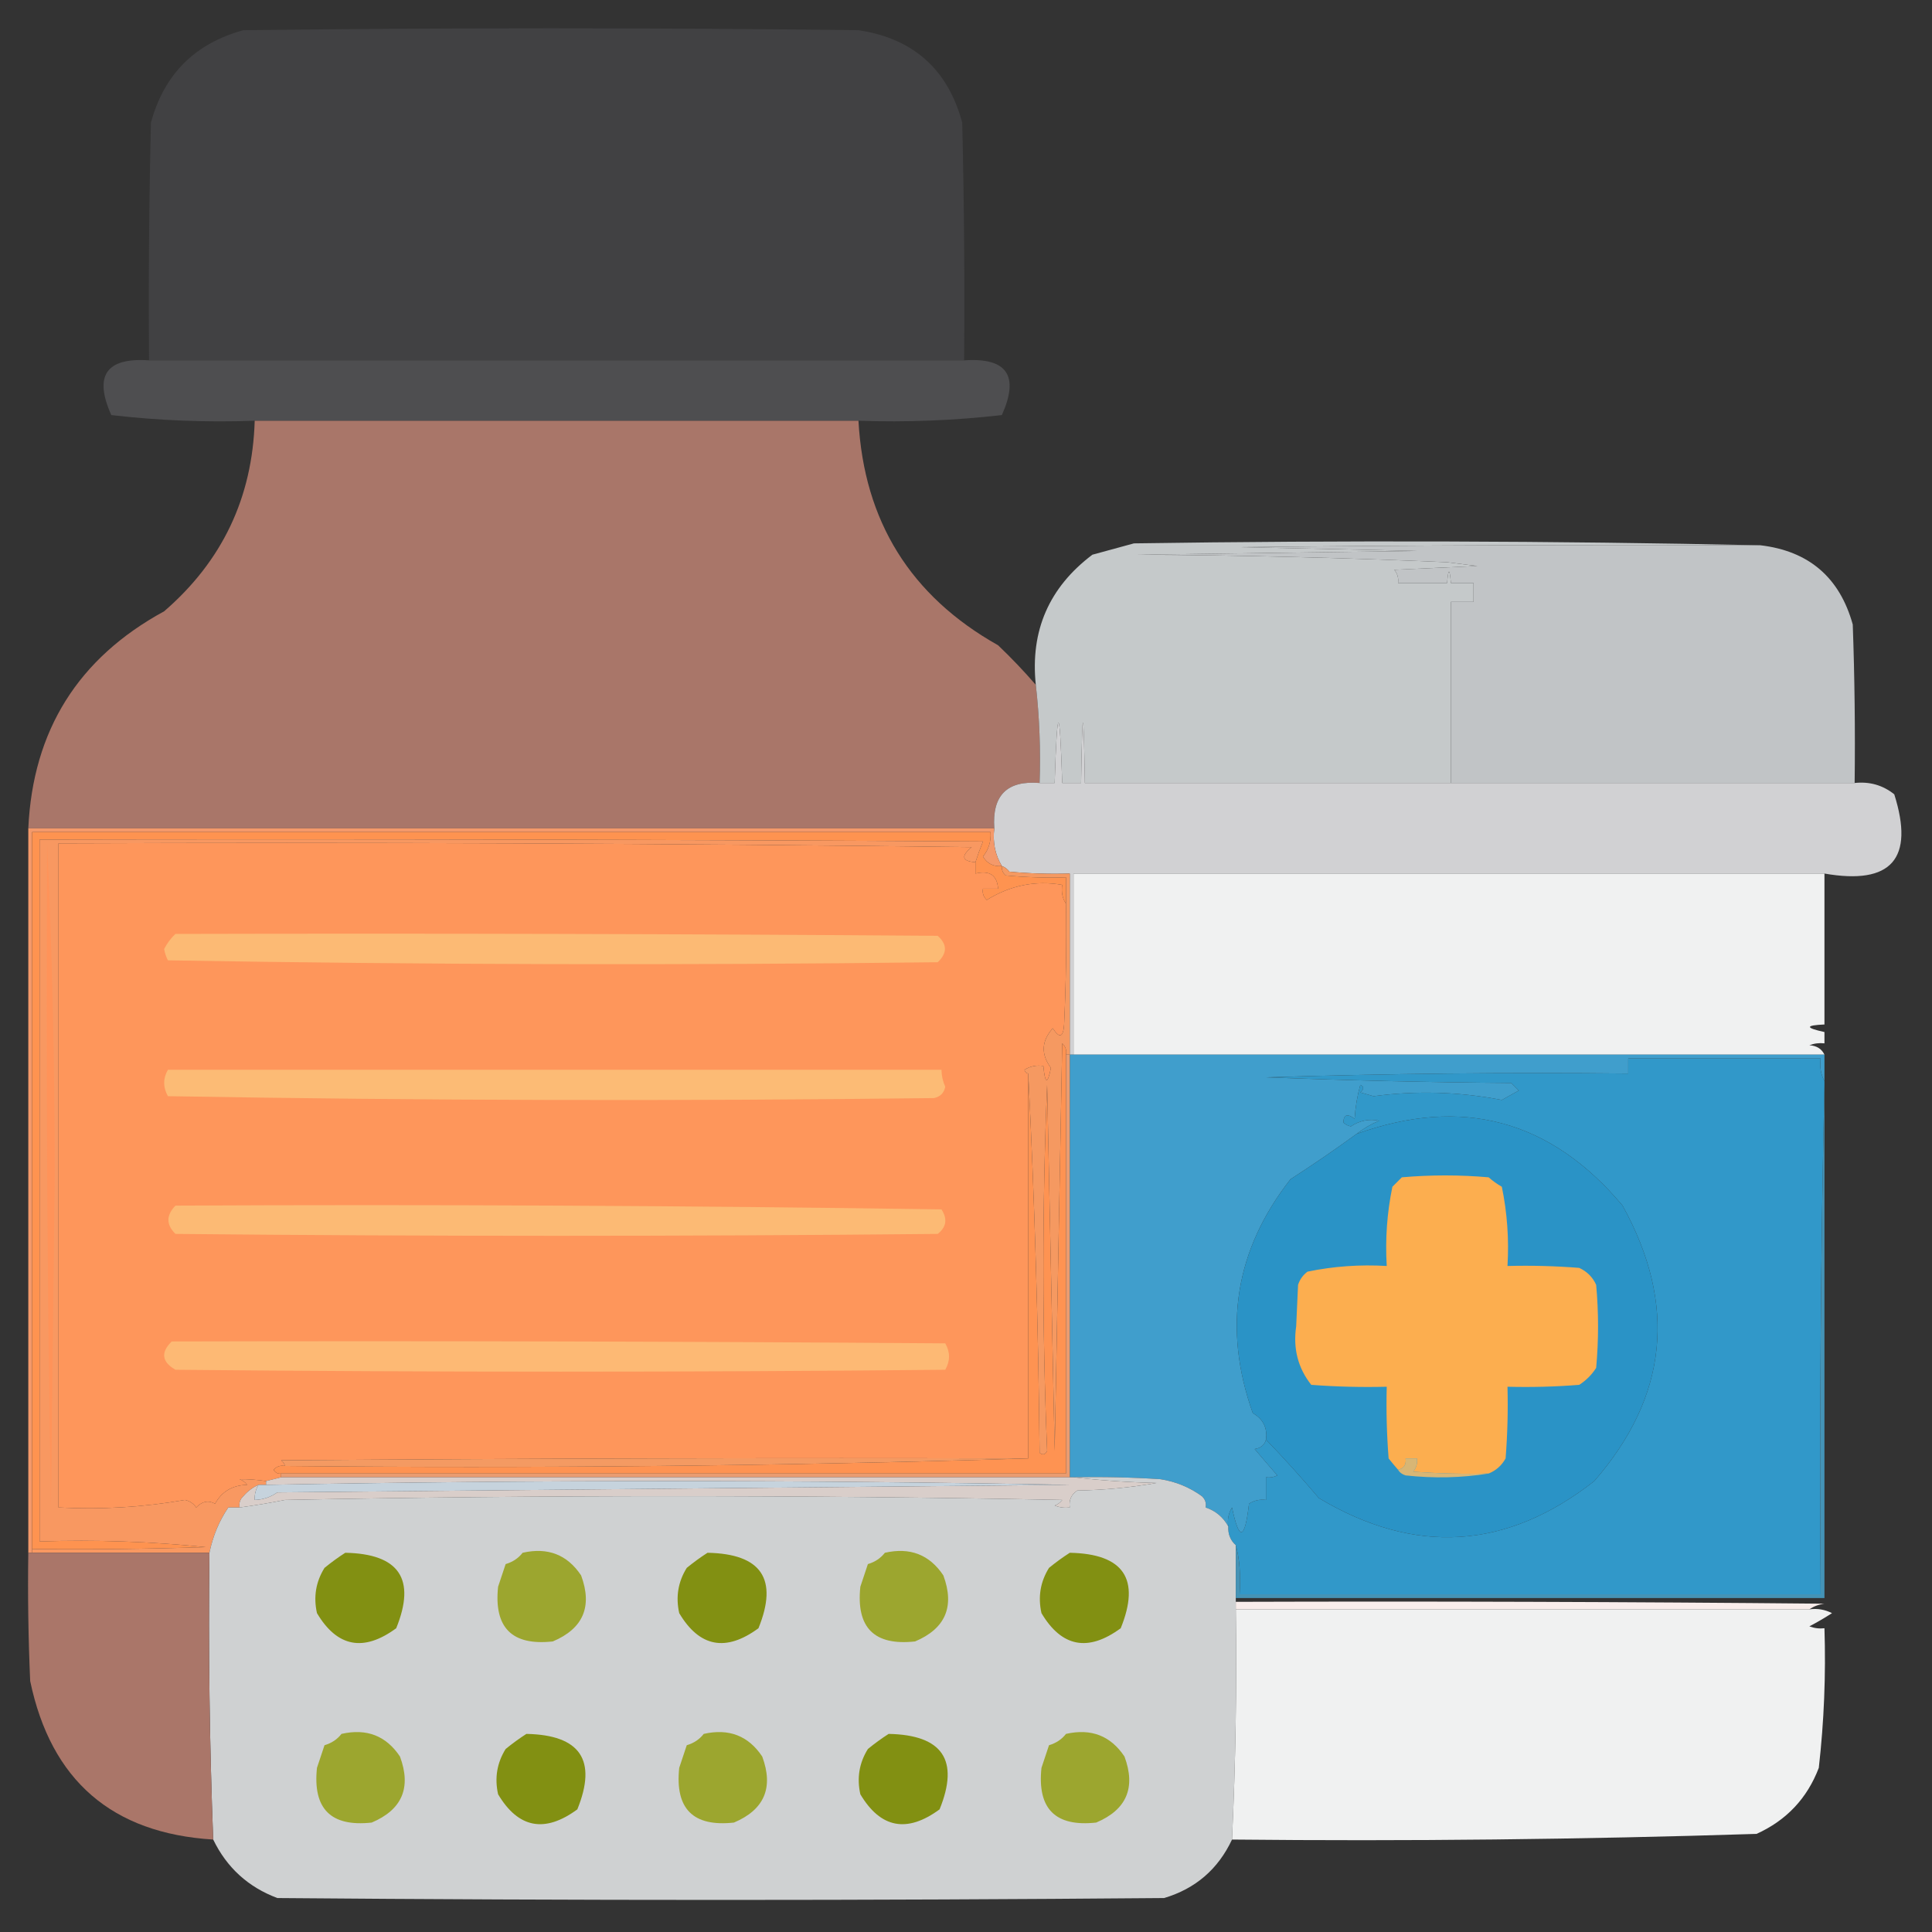 <svg width="512" height="512" viewBox="0 0 512 512" fill="none" xmlns="http://www.w3.org/2000/svg">
<rect x="0" y="0" width="512" height="512" fill="#333333" stroke="none"/>
<g clip-path="url(#clip0_12_219)">
<path fill-rule="evenodd" clip-rule="evenodd" d="M255.5 95.5C183.5 95.5 111.5 95.5 39.5 95.5C39.333 74.497 39.5 53.497 40 32.5C43.5 19.667 51.667 11.5 64.5 8C118.833 7.333 173.167 7.333 227.5 8C242.02 10.188 251.187 18.355 255 32.5C255.5 53.497 255.667 74.497 255.5 95.5Z" fill="#414143"/>
<path fill-rule="evenodd" clip-rule="evenodd" d="M39.5 95.5C111.5 95.5 183.5 95.5 255.5 95.5C266.861 94.712 270.194 99.545 265.5 110C252.908 111.441 240.241 111.941 227.5 111.5C174.167 111.5 120.833 111.5 67.5 111.5C54.733 111.961 42.067 111.461 29.5 110C24.807 99.543 28.14 94.71 39.5 95.5Z" fill="#4E4E50"/>
<path fill-rule="evenodd" clip-rule="evenodd" d="M67.5 111.5C120.833 111.5 174.167 111.5 227.5 111.5C228.977 138.132 241.31 157.965 264.5 171C268.037 174.369 271.371 177.869 274.5 181.5C275.47 190.082 275.803 198.749 275.5 207.5C266.884 206.782 262.884 210.782 263.5 219.5C178.167 219.5 92.833 219.5 7.5 219.5C8.713 193.573 20.713 174.406 43.5 162C58.895 148.708 66.895 131.875 67.5 111.5Z" fill="#A97669"/>
<path fill-rule="evenodd" clip-rule="evenodd" d="M466.5 144.5C420.499 144.333 374.499 144.5 328.5 145C344.167 145.333 359.833 145.667 375.5 146C350.833 146.333 326.167 146.667 301.5 147C328.851 147.137 356.185 147.804 383.5 149C386.167 149.333 388.833 149.667 391.5 150C384.167 150.333 376.833 150.667 369.5 151C370.337 152.011 370.67 153.178 370.5 154.5C374.833 154.5 379.167 154.5 383.5 154.5C383.833 150.5 384.167 150.5 384.5 154.5C386.5 154.5 388.5 154.5 390.5 154.5C390.5 156.167 390.5 157.833 390.5 159.5C388.5 159.5 386.5 159.5 384.5 159.5C384.5 175.5 384.5 191.5 384.5 207.5C352.167 207.5 319.833 207.5 287.5 207.5C287.167 186.167 286.833 186.167 286.5 207.5C284.833 207.5 283.167 207.5 281.5 207.5C280.833 186.167 280.167 186.167 279.5 207.5C278.167 207.5 276.833 207.5 275.5 207.5C275.803 198.749 275.47 190.082 274.5 181.5C272.998 167.172 277.998 155.672 289.5 147C293.167 146 296.833 145 300.5 144C356.002 143.168 411.335 143.335 466.5 144.5Z" fill="#C5C9CA"/>
<path fill-rule="evenodd" clip-rule="evenodd" d="M466.5 144.5C479.358 146.014 487.525 153.014 491 165.5C491.5 179.496 491.667 193.496 491.5 207.5C455.833 207.5 420.167 207.5 384.5 207.5C384.5 191.5 384.5 175.5 384.5 159.5C386.5 159.5 388.5 159.5 390.5 159.5C390.5 157.833 390.5 156.167 390.5 154.5C388.5 154.5 386.5 154.5 384.5 154.5C384.167 150.5 383.833 150.5 383.5 154.5C379.167 154.5 374.833 154.5 370.5 154.5C370.67 153.178 370.337 152.011 369.5 151C376.833 150.667 384.167 150.333 391.5 150C388.833 149.667 386.167 149.333 383.5 149C356.185 147.804 328.851 147.137 301.5 147C326.167 146.667 350.833 146.333 375.5 146C359.833 145.667 344.167 145.333 328.5 145C374.499 144.5 420.499 144.333 466.5 144.5Z" fill="#C1C4C6"/>
<path fill-rule="evenodd" clip-rule="evenodd" d="M384.5 207.5C420.167 207.5 455.833 207.5 491.5 207.5C495.459 207.071 498.959 208.071 502 210.5C507.405 227.598 501.238 234.598 483.5 231.5C417.167 231.5 350.833 231.5 284.5 231.5C284.5 247.5 284.5 263.5 284.5 279.5C284.167 279.5 283.833 279.5 283.5 279.5C283.5 263.5 283.5 247.5 283.5 231.5C278.156 231.666 272.823 231.499 267.5 231C266.956 230.283 266.289 229.783 265.5 229.5C263.701 226.495 263.034 223.162 263.5 219.5C262.884 210.782 266.884 206.782 275.5 207.5C276.833 207.5 278.167 207.5 279.5 207.5C280.167 186.167 280.833 186.167 281.5 207.5C283.167 207.5 284.833 207.5 286.5 207.5C286.833 186.167 287.167 186.167 287.5 207.5C319.833 207.5 352.167 207.5 384.5 207.5Z" fill="#D1D1D3"/>
<path fill-rule="evenodd" clip-rule="evenodd" d="M7.5 219.5C92.833 219.5 178.167 219.5 263.5 219.5C263.034 223.162 263.701 226.495 265.5 229.5C263.286 229.709 261.619 228.876 260.5 227C262.013 225.121 262.679 222.954 262.5 220.5C177.833 220.5 93.167 220.5 8.5 220.5C8.5 283.833 8.5 347.167 8.5 410.5C8.5 410.833 8.5 411.167 8.5 411.5C8.167 411.5 7.833 411.5 7.5 411.5C7.5 347.5 7.5 283.5 7.5 219.5Z" fill="#F4996A"/>
<path fill-rule="evenodd" clip-rule="evenodd" d="M265.5 229.5C265.414 230.496 265.748 231.329 266.5 232C271.823 232.499 277.156 232.666 282.5 232.5C282.5 234.833 282.5 237.167 282.5 239.5C281.549 238.081 281.216 236.415 281.5 234.5C274.455 233.277 267.789 234.61 261.5 238.5C260.614 237.675 260.281 236.675 260.5 235.5C261.833 235.5 263.167 235.5 264.5 235.5C264.241 231.932 262.241 230.599 258.5 231.5C258.5 230.5 258.5 229.5 258.5 228.5C259.089 226.648 259.756 224.815 260.5 223C177.167 222.5 93.834 222.333 10.5 222.5C10.5 284.5 10.5 346.5 10.5 408.5C25.323 408.018 39.99 408.518 54.5 410C39.17 410.5 23.837 410.667 8.5 410.5C8.5 347.167 8.5 283.833 8.5 220.5C93.167 220.5 177.833 220.5 262.5 220.5C262.679 222.954 262.013 225.121 260.5 227C261.619 228.876 263.286 229.709 265.5 229.5Z" fill="#FE9350"/>
<path fill-rule="evenodd" clip-rule="evenodd" d="M258.5 228.5C254.921 228.234 254.587 226.901 257.5 224.5C176.836 223.5 96.169 223.167 15.5 223.5C15.5 282.167 15.5 340.833 15.5 399.5C26.815 400.095 37.981 399.428 49 397.5C50.261 397.759 51.261 398.426 52 399.5C53.555 397.854 55.221 397.521 57 398.5C58.788 395.254 61.621 393.587 65.5 393.5C64.975 392.808 64.308 392.308 63.5 392C65.797 391.982 68.13 392.149 70.5 392.5C70.5 392.833 70.5 393.167 70.5 393.5C69.833 393.5 69.167 393.5 68.5 393.5C66.975 394.174 65.642 395.174 64.5 396.5C63.614 397.325 63.281 398.325 63.5 399.5C62.5 399.5 61.5 399.5 60.5 399.5C58.085 403.047 56.419 407.047 55.5 411.5C39.833 411.5 24.167 411.5 8.5 411.5C8.5 411.167 8.5 410.833 8.5 410.5C23.837 410.667 39.17 410.5 54.5 410C39.99 408.518 25.323 408.018 10.5 408.5C10.5 346.5 10.5 284.5 10.5 222.5C93.834 222.333 177.167 222.5 260.5 223C259.756 224.815 259.089 226.648 258.5 228.5Z" fill="#F89861"/>
<path fill-rule="evenodd" clip-rule="evenodd" d="M12.5 223.5C13.833 252.492 14.5 281.826 14.5 311.5C14.167 340.833 13.833 370.167 13.5 399.5C12.5 340.837 12.167 282.17 12.5 223.5Z" fill="#FF9359"/>
<path fill-rule="evenodd" clip-rule="evenodd" d="M258.5 228.5C258.5 229.5 258.5 230.5 258.5 231.5C262.241 230.599 264.241 231.932 264.5 235.5C263.167 235.5 261.833 235.5 260.5 235.5C260.281 236.675 260.614 237.675 261.5 238.5C267.789 234.61 274.455 233.277 281.5 234.5C281.216 236.415 281.549 238.081 282.5 239.5C282.667 250.172 282.5 260.839 282 271.5C281.779 274.943 280.779 275.276 279 272.5C275.984 275.874 275.818 279.374 278.5 283C277.618 287.472 276.951 287.306 276.5 282.5C274.712 282.215 273.045 282.548 271.5 283.5C271.624 284.107 271.957 284.44 272.5 284.5C272.5 318.5 272.5 352.5 272.5 386.5C206.499 386.333 140.499 386.5 74.5 387C75.056 387.383 75.389 387.883 75.5 388.5C74.325 388.281 73.325 388.614 72.5 389.5C72.957 390.298 73.624 390.631 74.5 390.5C74.5 390.833 74.5 391.167 74.5 391.5C73.167 391.833 71.833 392.167 70.5 392.5C68.13 392.149 65.797 391.982 63.5 392C64.308 392.308 64.975 392.808 65.5 393.5C61.621 393.587 58.788 395.254 57 398.5C55.221 397.521 53.555 397.854 52 399.5C51.261 398.426 50.261 397.759 49 397.5C37.981 399.428 26.815 400.095 15.5 399.5C15.5 340.833 15.5 282.167 15.5 223.5C96.169 223.167 176.836 223.5 257.5 224.5C254.587 226.901 254.921 228.234 258.5 228.5Z" fill="#FE965B"/>
<path fill-rule="evenodd" clip-rule="evenodd" d="M483.5 231.5C483.5 244.833 483.5 258.167 483.5 271.5C478.371 271.719 478.371 272.386 483.5 273.5C483.5 274.5 483.5 275.5 483.5 276.5C482.127 276.343 480.793 276.51 479.5 277C481.437 277.122 482.77 277.955 483.5 279.5C417.167 279.5 350.833 279.5 284.5 279.5C284.5 263.5 284.5 247.5 284.5 231.5C350.833 231.5 417.167 231.5 483.5 231.5Z" fill="#F0F1F1"/>
<path fill-rule="evenodd" clip-rule="evenodd" d="M46.5 247.5C113.834 247.333 181.167 247.5 248.5 248C251.054 250.269 251.054 252.602 248.5 255C180.498 255.833 112.498 255.667 44.5 254.5C44.013 253.554 43.68 252.554 43.5 251.5C44.286 249.959 45.286 248.626 46.5 247.5Z" fill="#FCBA74"/>
<path fill-rule="evenodd" clip-rule="evenodd" d="M44.5 283.5C112.833 283.5 181.167 283.5 249.5 283.5C249.519 285.06 249.852 286.56 250.5 288C250.18 289.653 249.18 290.653 247.5 291C179.831 291.833 112.164 291.667 44.5 290.5C43.178 288.135 43.178 285.802 44.5 283.5Z" fill="#FCBB75"/>
<path fill-rule="evenodd" clip-rule="evenodd" d="M283.5 279.5C283.833 279.5 284.167 279.5 284.5 279.5C350.833 279.5 417.167 279.5 483.5 279.5C483.5 281.833 483.5 284.167 483.5 286.5C482.539 284.735 482.205 282.735 482.5 280.5C465.5 280.5 448.5 280.5 431.5 280.5C431.5 281.833 431.5 283.167 431.5 284.5C399.493 284.167 367.493 284.5 335.5 285.5C357.159 286.333 378.826 286.833 400.5 287C401.167 287.667 401.833 288.333 402.5 289C400.99 289.85 399.49 290.683 398 291.5C386.731 289.321 375.398 288.988 364 290.5C362.833 290.167 361.667 289.833 360.5 289.5C361.506 288.604 361.506 287.938 360.5 287.5C359.679 290.447 359.179 293.447 359 296.5C357.081 295.029 356.081 295.362 356 297.5C356.561 298.022 357.228 298.355 358 298.5C360.33 296.957 362.83 296.457 365.5 297C363.273 297.941 361.273 299.108 359.5 300.5C353.868 304.604 348.035 308.604 342 312.5C327.318 331.25 323.985 351.917 332 374.5C334.741 376.067 335.908 378.401 335.5 381.5C335.119 382.931 334.119 383.764 332.5 384C334.455 386.326 336.455 388.659 338.5 391C337.552 391.483 336.552 391.649 335.5 391.5C335.5 393.5 335.5 395.5 335.5 397.5C333.856 397.286 332.356 397.62 331 398.5C329.879 408.193 328.379 408.526 326.5 399.5C325.548 401.045 325.215 402.712 325.5 404.5C324.116 402.03 322.116 400.363 319.5 399.5C319.719 398.325 319.386 397.325 318.5 396.5C315.218 394.127 311.552 392.627 307.5 392C299.841 391.5 292.174 391.334 284.5 391.5C284.167 391.5 283.833 391.5 283.5 391.5C283.5 354.167 283.5 316.833 283.5 279.5Z" fill="#409ECC"/>
<path fill-rule="evenodd" clip-rule="evenodd" d="M282.5 279.5C282.5 316.5 282.5 353.5 282.5 390.5C213.167 390.5 143.833 390.5 74.5 390.5C73.624 390.631 72.957 390.298 72.5 389.5C73.325 388.614 74.325 388.281 75.5 388.5C141.508 389.163 207.175 388.497 272.5 386.5C272.5 352.5 272.5 318.5 272.5 284.5C274.17 317.723 275.17 351.223 275.5 385C276.332 385.688 276.998 385.521 277.5 384.5C276.174 352.203 276.174 319.87 277.5 287.5C278.167 319.833 278.833 352.167 279.5 384.5C280.167 348.5 280.833 312.5 281.5 276.5C282.386 277.325 282.719 278.325 282.5 279.5Z" fill="#FE9352"/>
<path fill-rule="evenodd" clip-rule="evenodd" d="M265.5 229.5C266.289 229.783 266.956 230.283 267.5 231C272.823 231.499 278.156 231.666 283.5 231.5C283.5 247.5 283.5 263.5 283.5 279.5C283.167 279.5 282.833 279.5 282.5 279.5C282.719 278.325 282.386 277.325 281.5 276.5C280.833 312.5 280.167 348.5 279.5 384.5C278.833 352.167 278.167 319.833 277.5 287.5C276.174 319.87 276.174 352.203 277.5 384.5C276.998 385.521 276.332 385.688 275.5 385C275.17 351.223 274.17 317.723 272.5 284.5C271.957 284.44 271.624 284.107 271.5 283.5C273.045 282.548 274.712 282.215 276.5 282.5C276.951 287.306 277.618 287.472 278.5 283C275.818 279.374 275.984 275.874 279 272.5C280.779 275.276 281.779 274.943 282 271.5C282.5 260.839 282.667 250.172 282.5 239.5C282.5 237.167 282.5 234.833 282.5 232.5C277.156 232.666 271.823 232.499 266.5 232C265.748 231.329 265.414 230.496 265.5 229.5Z" fill="#F59961"/>
<path fill-rule="evenodd" clip-rule="evenodd" d="M483.5 286.5C483.5 286.833 483.5 287.167 483.5 287.5C482.501 332.33 482.168 377.33 482.5 422.5C431.167 422.5 379.833 422.5 328.5 422.5C328.834 417.393 328.501 413.06 327.5 409.5C326.069 408.22 325.402 406.553 325.5 404.5C325.215 402.712 325.548 401.045 326.5 399.5C328.379 408.526 329.879 408.193 331 398.5C332.356 397.62 333.856 397.286 335.5 397.5C335.5 395.5 335.5 393.5 335.5 391.5C336.552 391.649 337.552 391.483 338.5 391C336.455 388.659 334.455 386.326 332.5 384C334.119 383.764 335.119 382.931 335.5 381.5C340.247 386.422 344.913 391.589 349.5 397C374.934 412.223 399.267 410.723 422.5 392.5C442.008 370.074 444.508 345.74 430 319.5C410.963 296.79 387.463 290.457 359.5 300.5C361.273 299.108 363.273 297.941 365.5 297C362.83 296.457 360.33 296.957 358 298.5C357.228 298.355 356.561 298.022 356 297.5C356.081 295.362 357.081 295.029 359 296.5C359.179 293.447 359.679 290.447 360.5 287.5C361.506 287.938 361.506 288.604 360.5 289.5C361.667 289.833 362.833 290.167 364 290.5C375.398 288.988 386.731 289.321 398 291.5C399.49 290.683 400.99 289.85 402.5 289C401.833 288.333 401.167 287.667 400.5 287C378.826 286.833 357.159 286.333 335.5 285.5C367.493 284.5 399.493 284.167 431.5 284.5C431.5 283.167 431.5 281.833 431.5 280.5C448.5 280.5 465.5 280.5 482.5 280.5C482.205 282.735 482.539 284.735 483.5 286.5Z" fill="#3198C9"/>
<path fill-rule="evenodd" clip-rule="evenodd" d="M46.5 319.5C114.17 319.167 181.837 319.5 249.5 320.5C251.139 323.04 250.806 325.207 248.5 327C181.167 327.667 113.833 327.667 46.5 327C44.011 324.566 44.011 322.066 46.5 319.5Z" fill="#FCBA74"/>
<path fill-rule="evenodd" clip-rule="evenodd" d="M45.5 355.5C113.834 355.333 182.167 355.5 250.5 356C251.833 358.333 251.833 360.667 250.5 363C182.5 363.667 114.5 363.667 46.5 363C42.87 360.916 42.537 358.416 45.5 355.5Z" fill="#FDB974"/>
<path fill-rule="evenodd" clip-rule="evenodd" d="M335.5 381.5C335.908 378.401 334.741 376.067 332 374.5C323.985 351.917 327.318 331.25 342 312.5C348.035 308.604 353.868 304.604 359.5 300.5C387.463 290.457 410.963 296.79 430 319.5C444.508 345.74 442.008 370.074 422.5 392.5C399.267 410.723 374.934 412.223 349.5 397C344.913 391.589 340.247 386.422 335.5 381.5Z" fill="#2A93C6"/>
<path fill-rule="evenodd" clip-rule="evenodd" d="M394.5 390.5C387.825 390.666 381.158 390.5 374.5 390C375.337 388.989 375.67 387.822 375.5 386.5C374.5 386.5 373.5 386.5 372.5 386.5C372.715 388.179 372.048 389.179 370.5 389.5C369.685 388.571 368.852 387.571 368 386.5C367.5 380.175 367.334 373.842 367.5 367.5C360.825 367.666 354.158 367.5 347.5 367C343.975 362.549 342.641 357.382 343.5 351.5C343.667 347.833 343.833 344.167 344 340.5C344.465 339.069 345.299 337.903 346.5 337C353.385 335.575 360.385 335.075 367.5 335.5C367.075 328.385 367.575 321.385 369 314.5C369.833 313.667 370.667 312.833 371.5 312C379.167 311.333 386.833 311.333 394.5 312C395.579 312.956 396.745 313.789 398 314.5C399.425 321.385 399.925 328.385 399.5 335.5C405.842 335.334 412.175 335.5 418.5 336C420.57 336.948 422.07 338.448 423 340.5C423.667 347.833 423.667 355.167 423 362.5C421.833 364.333 420.333 365.833 418.5 367C412.175 367.5 405.842 367.666 399.5 367.5C399.666 373.842 399.5 380.175 399 386.5C397.951 388.384 396.451 389.718 394.5 390.5Z" fill="#FCAE4F"/>
<path fill-rule="evenodd" clip-rule="evenodd" d="M272.5 386.5C207.175 388.497 141.508 389.163 75.5 388.5C75.389 387.883 75.056 387.383 74.5 387C140.499 386.5 206.499 386.333 272.5 386.5Z" fill="#F49A62"/>
<path fill-rule="evenodd" clip-rule="evenodd" d="M282.5 279.5C282.833 279.5 283.167 279.5 283.5 279.5C283.5 316.833 283.5 354.167 283.5 391.5C213.833 391.5 144.167 391.5 74.5 391.5C74.5 391.167 74.5 390.833 74.5 390.5C143.833 390.5 213.167 390.5 282.5 390.5C282.5 353.5 282.5 316.5 282.5 279.5Z" fill="#E99C71"/>
<path fill-rule="evenodd" clip-rule="evenodd" d="M394.5 390.5C387.345 391.655 380.012 391.822 372.5 391C371.584 390.722 370.918 390.222 370.5 389.5C372.048 389.179 372.715 388.179 372.5 386.5C373.5 386.5 374.5 386.5 375.5 386.5C375.67 387.822 375.337 388.989 374.5 390C381.158 390.5 387.825 390.666 394.5 390.5Z" fill="#D8B675"/>
<path fill-rule="evenodd" clip-rule="evenodd" d="M74.5 391.5C144.167 391.5 213.833 391.5 283.5 391.5C283.833 391.5 284.167 391.5 284.5 391.5C291.655 392.329 298.989 392.829 306.5 393C299.579 394.219 292.579 394.886 285.5 395C283.893 396.049 283.227 397.549 283.5 399.5C282.127 399.657 280.793 399.49 279.5 399C280.308 398.692 280.975 398.192 281.5 397.5C212.833 396.167 144.167 396.167 75.5 397.5C71.5 398.299 67.5 398.965 63.5 399.5C63.281 398.325 63.614 397.325 64.5 396.5C65.642 395.174 66.976 394.174 68.5 393.5C67.766 394.708 67.433 396.041 67.5 397.5C69.696 397.435 71.696 396.768 73.5 395.5C143.5 394.833 213.5 394.167 283.5 393.5C212.481 392.18 141.481 392.18 70.5 393.5C70.5 393.167 70.5 392.833 70.5 392.5C71.834 392.167 73.167 391.833 74.5 391.5Z" fill="#D9CECA"/>
<path fill-rule="evenodd" clip-rule="evenodd" d="M68.5 393.5C69.167 393.5 69.834 393.5 70.5 393.5C141.481 392.18 212.481 392.18 283.5 393.5C213.5 394.167 143.5 394.833 73.5 395.5C71.696 396.768 69.696 397.435 67.5 397.5C67.433 396.041 67.766 394.708 68.5 393.5Z" fill="#C6D3DD"/>
<path fill-rule="evenodd" clip-rule="evenodd" d="M284.5 391.5C292.174 391.334 299.841 391.5 307.5 392C311.552 392.627 315.218 394.127 318.5 396.5C319.386 397.325 319.719 398.325 319.5 399.5C322.116 400.363 324.116 402.03 325.5 404.5C325.402 406.553 326.069 408.22 327.5 409.5C327.5 414.167 327.5 418.833 327.5 423.5C327.5 423.833 327.5 424.167 327.5 424.5C327.5 425.167 327.5 425.833 327.5 426.5C327.786 446.86 327.453 467.194 326.5 487.5C322.803 495.365 316.803 500.532 308.5 503C230.167 503.667 151.833 503.667 73.5 503C65.761 500.094 60.094 494.927 56.5 487.5C55.528 462.199 55.195 436.866 55.5 411.5C56.419 407.047 58.086 403.047 60.5 399.5C61.5 399.5 62.5 399.5 63.5 399.5C67.5 398.965 71.5 398.299 75.5 397.5C144.167 396.167 212.833 396.167 281.5 397.5C280.975 398.192 280.308 398.692 279.5 399C280.793 399.49 282.127 399.657 283.5 399.5C283.227 397.549 283.893 396.049 285.5 395C292.579 394.886 299.579 394.219 306.5 393C298.989 392.829 291.655 392.329 284.5 391.5Z" fill="#CFD1D2"/>
<path fill-rule="evenodd" clip-rule="evenodd" d="M7.5 411.5C7.833 411.5 8.167 411.5 8.5 411.5C24.167 411.5 39.833 411.5 55.5 411.5C55.194 436.866 55.528 462.199 56.5 487.5C29.677 485.846 13.51 471.846 8 445.5C7.5 434.172 7.333 422.838 7.5 411.5Z" fill="#AA7669"/>
<path fill-rule="evenodd" clip-rule="evenodd" d="M138.5 411.5C145.159 409.989 150.326 411.989 154 417.5C157.056 425.762 154.556 431.595 146.5 435C135.686 436.186 130.853 431.353 132 420.5C132.667 418.5 133.333 416.5 134 414.5C135.878 413.947 137.378 412.947 138.5 411.5Z" fill="#9CA62F"/>
<path fill-rule="evenodd" clip-rule="evenodd" d="M234.5 411.5C241.159 409.989 246.326 411.989 250 417.5C253.056 425.762 250.556 431.595 242.5 435C231.686 436.186 226.853 431.353 228 420.5C228.667 418.5 229.333 416.5 230 414.5C231.878 413.947 233.378 412.947 234.5 411.5Z" fill="#9CA62F"/>
<path fill-rule="evenodd" clip-rule="evenodd" d="M91.5 411.5C105.796 411.784 110.296 418.451 105 431.5C96.363 437.843 89.363 436.51 84 427.5C83.038 423.181 83.705 419.181 86 415.5C87.812 414.023 89.645 412.69 91.5 411.5Z" fill="#829012"/>
<path fill-rule="evenodd" clip-rule="evenodd" d="M187.5 411.5C201.796 411.784 206.296 418.451 201 431.5C192.363 437.843 185.363 436.51 180 427.5C179.038 423.181 179.705 419.181 182 415.5C183.812 414.023 185.645 412.69 187.5 411.5Z" fill="#829012"/>
<path fill-rule="evenodd" clip-rule="evenodd" d="M283.5 411.5C297.796 411.784 302.296 418.451 297 431.5C288.363 437.843 281.363 436.51 276 427.5C275.038 423.181 275.705 419.181 278 415.5C279.812 414.023 281.645 412.69 283.5 411.5Z" fill="#829012"/>
<path fill-rule="evenodd" clip-rule="evenodd" d="M483.5 287.5C483.5 332.833 483.5 378.167 483.5 423.5C431.5 423.5 379.5 423.5 327.5 423.5C327.5 418.833 327.5 414.167 327.5 409.5C328.501 413.06 328.834 417.393 328.5 422.5C379.833 422.5 431.167 422.5 482.5 422.5C482.168 377.33 482.501 332.33 483.5 287.5Z" fill="#4493B6"/>
<path fill-rule="evenodd" clip-rule="evenodd" d="M327.5 424.5C379.501 424.333 431.501 424.5 483.5 425C481.942 425.21 480.609 425.71 479.5 426.5C428.833 426.5 378.167 426.5 327.5 426.5C327.5 425.833 327.5 425.167 327.5 424.5Z" fill="#F9EDEB"/>
<path fill-rule="evenodd" clip-rule="evenodd" d="M327.5 426.5C378.167 426.5 428.833 426.5 479.5 426.5C481.604 426.201 483.604 426.534 485.5 427.5C483.547 428.761 481.547 429.927 479.5 431C480.793 431.49 482.127 431.657 483.5 431.5C483.894 443.886 483.394 456.22 482 468.5C478.921 476.58 473.421 482.414 465.5 486C419.206 487.475 372.872 487.975 326.5 487.5C327.453 467.194 327.786 446.86 327.5 426.5Z" fill="#F0F1F1"/>
<path fill-rule="evenodd" clip-rule="evenodd" d="M90.5 459.5C97.159 457.989 102.326 459.989 106 465.5C109.056 473.762 106.556 479.595 98.5 483C87.686 484.186 82.853 479.353 84 468.5C84.667 466.5 85.333 464.5 86 462.5C87.878 461.947 89.378 460.947 90.5 459.5Z" fill="#9CA62F"/>
<path fill-rule="evenodd" clip-rule="evenodd" d="M186.5 459.5C193.159 457.989 198.326 459.989 202 465.5C205.056 473.762 202.556 479.595 194.5 483C183.686 484.186 178.853 479.353 180 468.5C180.667 466.5 181.333 464.5 182 462.5C183.878 461.947 185.378 460.947 186.5 459.5Z" fill="#9CA62F"/>
<path fill-rule="evenodd" clip-rule="evenodd" d="M282.5 459.5C289.159 457.989 294.326 459.989 298 465.5C301.056 473.762 298.556 479.595 290.5 483C279.686 484.186 274.853 479.353 276 468.5C276.667 466.5 277.333 464.5 278 462.5C279.878 461.947 281.378 460.947 282.5 459.5Z" fill="#9CA62F"/>
<path fill-rule="evenodd" clip-rule="evenodd" d="M139.5 459.5C153.796 459.784 158.296 466.451 153 479.5C144.363 485.843 137.363 484.51 132 475.5C131.038 471.181 131.705 467.181 134 463.5C135.812 462.023 137.645 460.69 139.5 459.5Z" fill="#829012"/>
<path fill-rule="evenodd" clip-rule="evenodd" d="M235.5 459.5C249.796 459.784 254.296 466.451 249 479.5C240.363 485.843 233.363 484.51 228 475.5C227.038 471.181 227.705 467.181 230 463.5C231.812 462.023 233.645 460.69 235.5 459.5Z" fill="#829012"/>
</g>
<defs>
<clipPath id="clip0_12_219">
<rect width="512" height="512" fill="white"/>
</clipPath>
</defs>
</svg>
